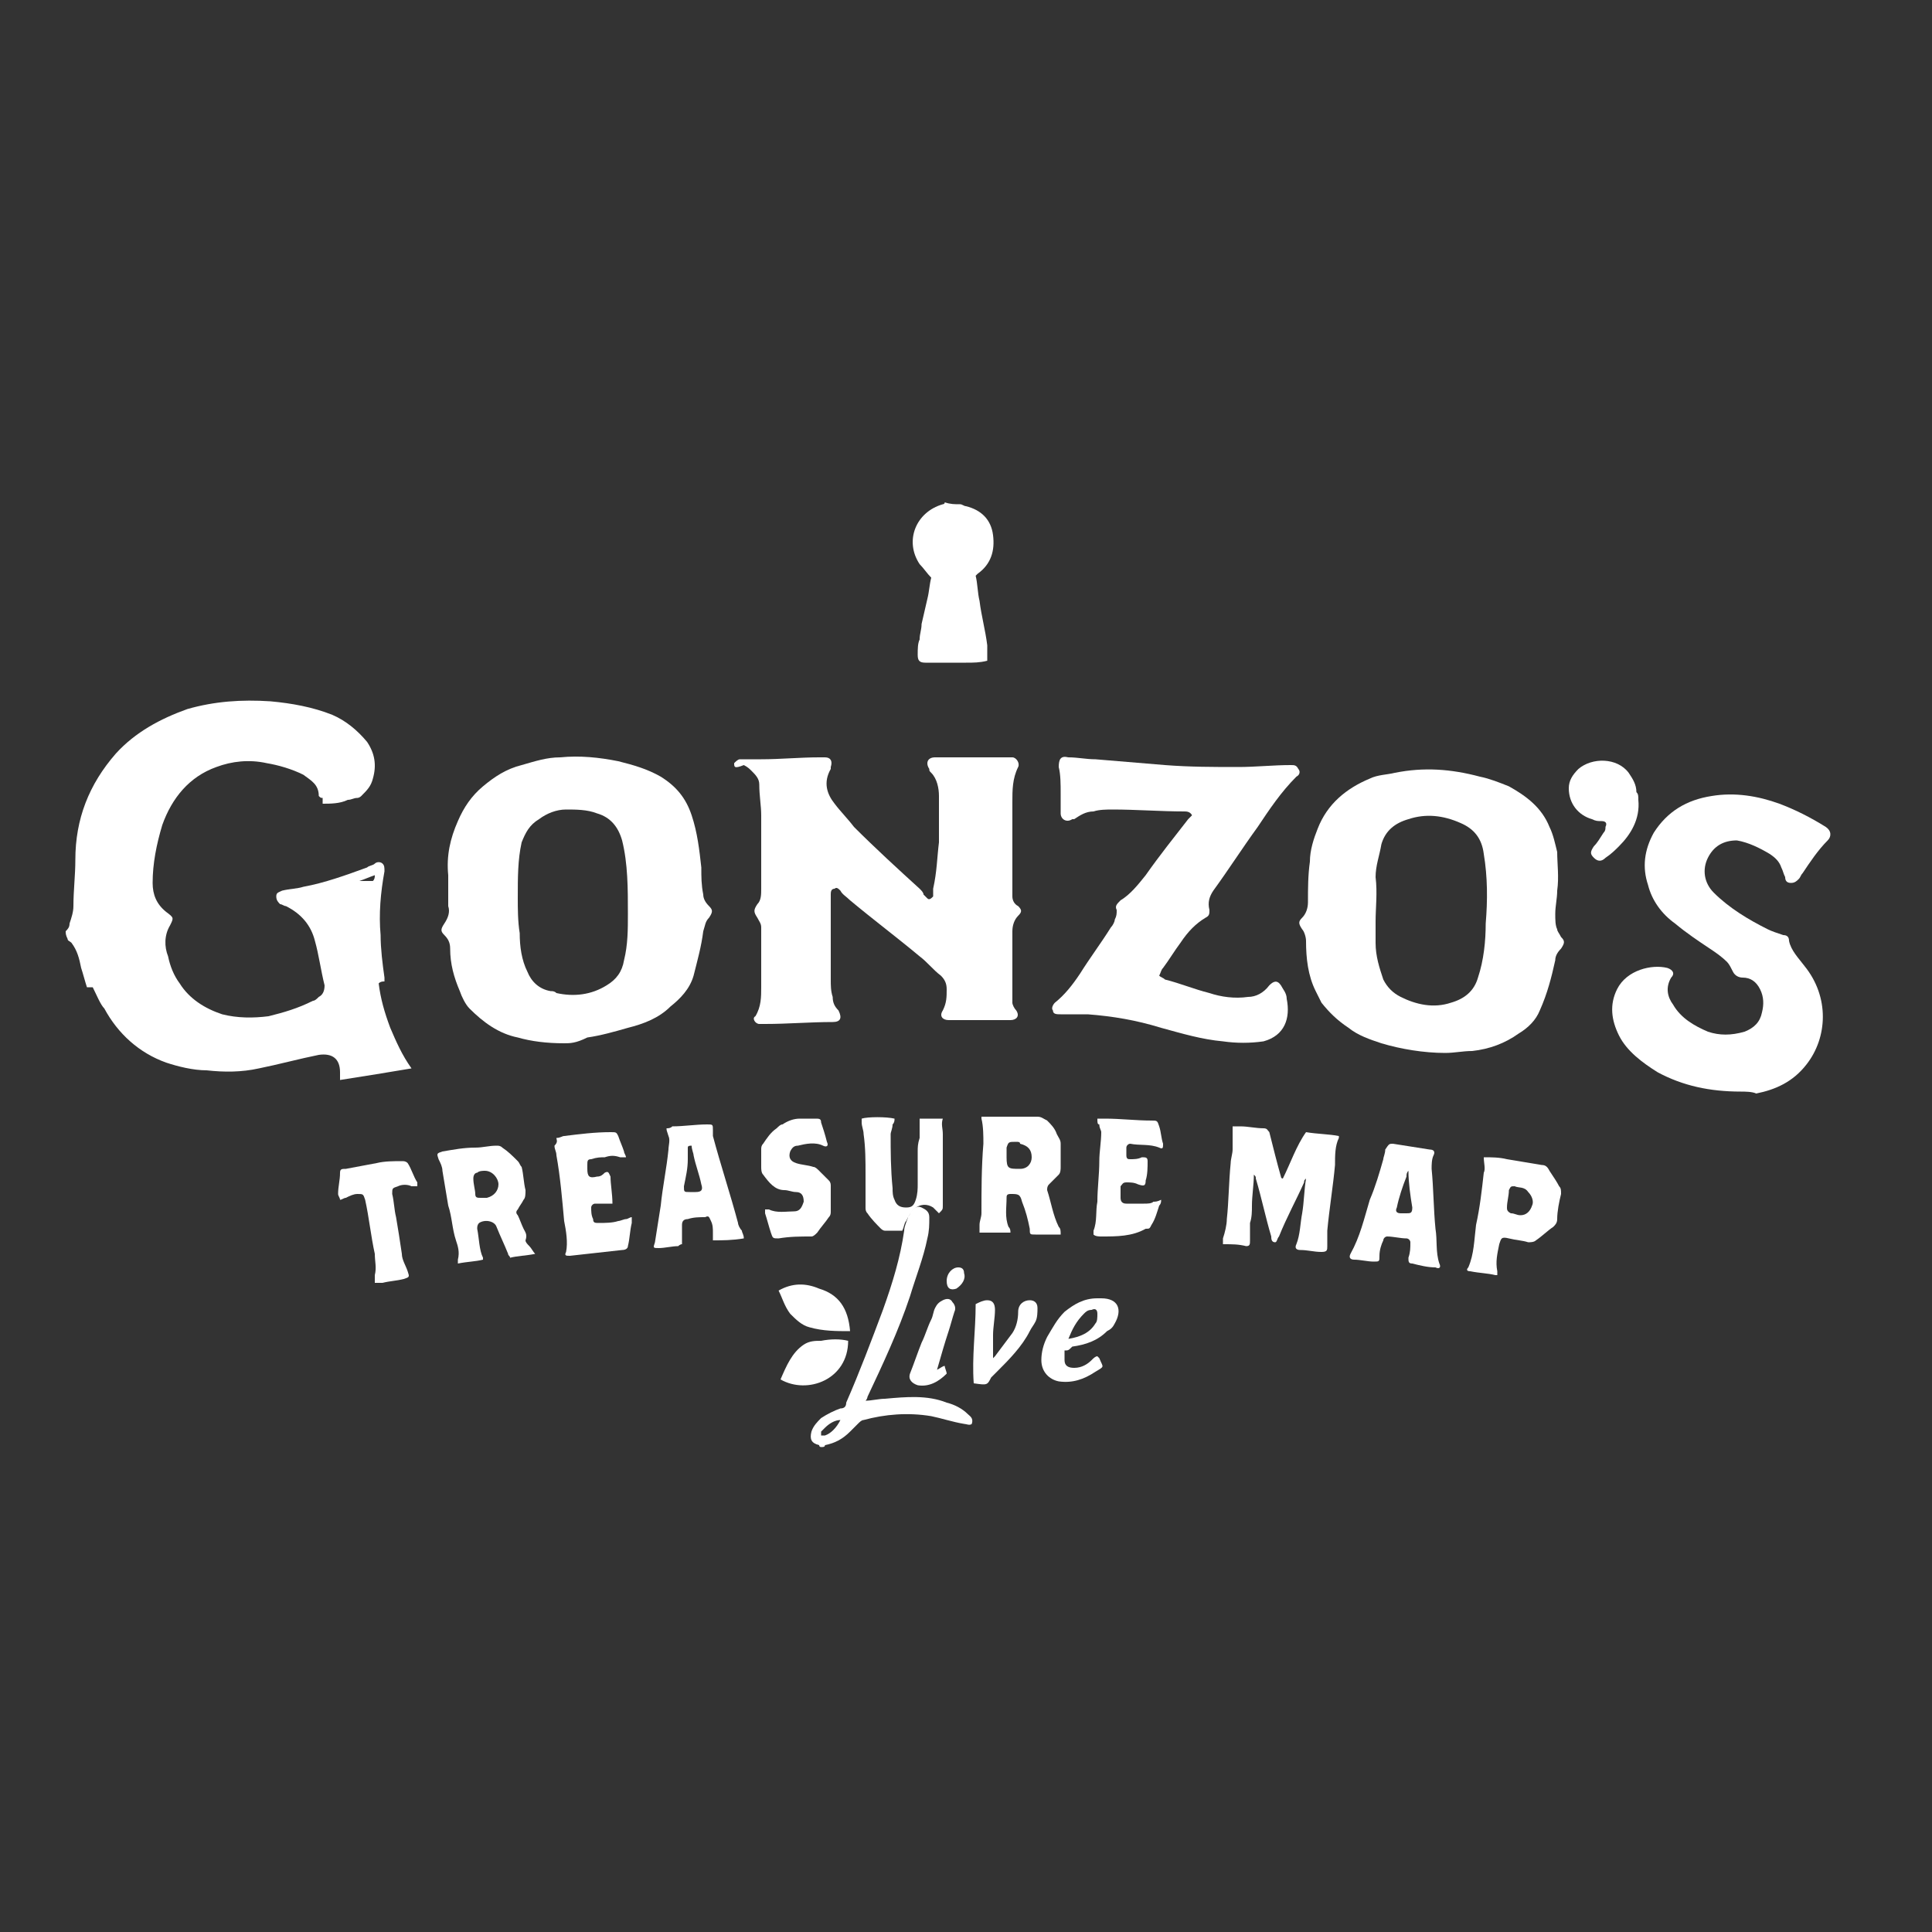 <?xml version="1.0" encoding="UTF-8"?> <svg xmlns="http://www.w3.org/2000/svg" xmlns:xlink="http://www.w3.org/1999/xlink" version="1.1" id="Layer_1" x="0px" y="0px" viewBox="0 0 100 100" style="enable-background:new 0 0 100 100;" xml:space="preserve"><rect x="0" y="0" width="100" height="100" fill="#333333" stroke="none"/> <path style="fill:#FFFFFF;" d="M3.4,48.2c0.1-0.1,0.2-0.2,0.2-0.4c0.1-0.3,0.2-0.6,0.2-0.9c0-0.8,0.1-1.6,0.1-2.4 c0-2.1,0.7-3.9,2.1-5.5c1-1.1,2.3-1.8,3.7-2.3c1.4-0.4,2.8-0.5,4.3-0.4c1.1,0.1,2.2,0.3,3.2,0.7c0.7,0.3,1.3,0.8,1.8,1.4 c0.4,0.6,0.5,1.2,0.3,1.9c-0.1,0.4-0.3,0.6-0.6,0.9c-0.1,0.1-0.2,0.1-0.2,0.1c-0.2,0-0.3,0.1-0.5,0.1c-0.4,0.2-0.9,0.2-1.3,0.2 c0-0.1,0-0.2,0-0.3c-0.1,0-0.1,0-0.2-0.1c0-0.6-0.4-0.8-0.8-1.1c-0.6-0.3-1.3-0.5-1.9-0.6c-0.9-0.2-1.8-0.1-2.6,0.2 c-1.4,0.5-2.3,1.6-2.8,3c-0.3,1-0.5,2-0.5,3c0,0.6,0.2,1.1,0.7,1.5c0,0,0,0,0,0c0.4,0.3,0.4,0.3,0.2,0.7c-0.3,0.5-0.3,1.1-0.1,1.6 c0.1,0.5,0.3,1,0.6,1.4c0.5,0.8,1.3,1.3,2.2,1.6c0.8,0.2,1.6,0.2,2.4,0.1c0.8-0.2,1.5-0.4,2.3-0.8c0.1,0,0.2-0.1,0.3-0.2 c0.2-0.1,0.3-0.3,0.3-0.6c-0.2-0.8-0.3-1.6-0.5-2.3c-0.2-0.8-0.7-1.4-1.5-1.8c-0.1,0-0.2-0.1-0.3-0.1c-0.1-0.1-0.2-0.2-0.2-0.4 c0-0.2,0.1-0.2,0.3-0.3c0.4-0.1,0.8-0.1,1.1-0.2c1.1-0.2,2.2-0.6,3.3-1c0.1-0.1,0.3-0.1,0.4-0.2c0.1-0.1,0.3-0.1,0.4,0 c0.1,0.1,0.1,0.2,0.1,0.4c-0.2,1.1-0.3,2.2-0.2,3.3c0,0.7,0.1,1.5,0.2,2.2c0,0.1,0,0.1,0,0.2c-0.1,0-0.2,0-0.3,0.1 c0.1,0.8,0.3,1.5,0.6,2.3c0.3,0.7,0.6,1.4,1.1,2.1c-1.2,0.2-2.4,0.4-3.7,0.6c0-0.2,0-0.3,0-0.4c0-0.7-0.4-1-1.1-0.9 c-1,0.2-2.1,0.5-3.1,0.7c-0.9,0.2-1.8,0.2-2.7,0.1c-0.7,0-1.5-0.2-2.1-0.4c-1.4-0.5-2.5-1.5-3.2-2.8C5.2,52,5,51.5,4.8,51.1 c-0.1,0-0.2,0-0.3,0c-0.1-0.3-0.2-0.7-0.3-1c-0.1-0.5-0.2-0.9-0.5-1.3c-0.1-0.1-0.2-0.1-0.2-0.2C3.4,48.4,3.4,48.3,3.4,48.2z M19.4,45.3c-0.3,0.1-0.5,0.2-0.8,0.3c0,0,0,0,0,0c0.2,0,0.5,0,0.7,0C19.4,45.5,19.4,45.4,19.4,45.3z"></path> <path style="fill:#FFFFFF;" d="M49.7,26.1c0.1,0,0.2,0.1,0.3,0.1c0.8,0.2,1.3,0.7,1.4,1.5c0.1,0.8-0.1,1.5-0.8,2c0,0,0,0-0.1,0.1 c0.1,0.4,0.1,0.9,0.2,1.3c0.1,0.8,0.3,1.5,0.4,2.3c0,0.3,0,0.5,0,0.8c-0.4,0.1-0.7,0.1-1.1,0.1c-0.5,0-1,0-1.5,0c-0.2,0-0.4,0-0.6,0 c-0.3,0-0.4-0.1-0.4-0.4c0-0.3,0-0.6,0.1-0.8c0-0.3,0.1-0.5,0.1-0.8c0.1-0.4,0.2-0.9,0.3-1.3c0.1-0.4,0.1-0.7,0.2-1.1 c-0.2-0.2-0.4-0.5-0.6-0.7c-0.8-1.2-0.2-2.7,1.2-3.1c0,0,0.1,0,0.1-0.1C49.2,26.1,49.4,26.1,49.7,26.1z"></path> <path style="fill:#FFFFFF;" d="M42.5,74.9c0,0-0.1,0-0.1-0.1c-0.4-0.1-0.5-0.3-0.4-0.7c0.1-0.3,0.3-0.5,0.5-0.7 c0.3-0.2,0.7-0.4,1-0.5c0.2,0,0.3-0.1,0.3-0.3c0.7-1.6,1.3-3.2,1.9-4.8c0.5-1.4,0.9-2.7,1.1-4.1c0-0.2,0.1-0.4,0.2-0.7 c0-0.1,0.1-0.1,0.1-0.2c0.2-0.3,0.4-0.4,0.6-0.3c0.2,0.1,0.4,0.2,0.4,0.5c0,0.4,0,0.7-0.1,1.1c-0.2,1-0.6,2-0.9,3 c-0.6,1.8-1.4,3.5-2.2,5.2c0,0,0,0.1-0.1,0.2c0.3,0,0.7-0.1,1-0.1c1.1-0.1,2.2-0.2,3.2,0.2c0.4,0.1,0.8,0.3,1.1,0.6 c0.1,0.1,0.3,0.2,0.2,0.5c-0.1,0.1-0.3,0-0.4,0c-0.6-0.1-1.2-0.3-1.7-0.4c-1.2-0.2-2.4-0.1-3.5,0.2c-0.1,0-0.2,0.1-0.3,0.2 c-0.1,0.1-0.2,0.2-0.4,0.4c-0.4,0.4-0.8,0.6-1.3,0.7C42.7,74.9,42.6,74.9,42.5,74.9z M43.5,73.5c-0.3,0-0.6,0.2-0.8,0.4 c-0.1,0.1-0.1,0.1-0.2,0.2c0,0,0,0.1,0,0.2c0,0,0.1,0,0.2,0C43,74.2,43.3,73.9,43.5,73.5z"></path> <path style="fill:#FFFFFF;" d="M48.6,43.6c0-0.8,0-1.6,0-2.4c0-0.4-0.1-0.9-0.4-1.2c-0.1-0.1-0.1-0.1-0.1-0.2 c-0.2-0.3-0.1-0.6,0.3-0.6c0.7,0,1.5,0,2.2,0c0.5,0,1,0,1.5,0c0.1,0,0.2,0,0.3,0c0.2,0,0.4,0.3,0.3,0.5c-0.3,0.6-0.3,1.2-0.3,1.8 c0,1.5,0,2.9,0,4.4c0,0.2,0,0.4,0,0.5c0,0.2,0.1,0.4,0.3,0.5c0.2,0.2,0.2,0.3,0,0.5c-0.2,0.2-0.3,0.5-0.3,0.8c0,1,0,2,0,3 c0,0.2,0,0.5,0,0.7c0,0.1,0.1,0.3,0.2,0.4c0.2,0.3,0,0.5-0.3,0.5c-0.2,0-0.3,0-0.5,0c-0.9,0-1.7,0-2.6,0c0,0-0.1,0-0.1,0 c-0.3,0-0.5-0.2-0.3-0.5c0.2-0.4,0.2-0.7,0.2-1.1c0-0.3-0.1-0.5-0.3-0.7c-0.4-0.3-0.7-0.7-1.1-1c-1.2-1-2.4-1.9-3.6-2.9 c-0.2-0.2-0.4-0.3-0.5-0.5c-0.1-0.1-0.2-0.2-0.3-0.1c-0.2,0-0.2,0.2-0.2,0.3c0,0.8,0,1.7,0,2.5c0,0.6,0,1.3,0,1.9 c0,0.3,0,0.6,0.1,0.9c0,0.3,0.1,0.5,0.3,0.7c0.2,0.4,0.1,0.6-0.3,0.6c-1.2,0-2.3,0.1-3.5,0.1c-0.1,0-0.2,0-0.3,0 c-0.2,0-0.4-0.3-0.2-0.4c0.3-0.5,0.3-1,0.3-1.5c0-0.5,0-1,0-1.6c0-0.5,0-1,0-1.5c0-0.2-0.1-0.3-0.2-0.5c-0.2-0.3-0.2-0.4,0-0.7 c0.2-0.2,0.2-0.5,0.2-0.8c0-1.3,0-2.5,0-3.8c0-0.5-0.1-1-0.1-1.6c0-0.3-0.2-0.5-0.4-0.7c-0.1-0.1-0.2-0.2-0.4-0.3 C38,39.8,38,39.7,38,39.5c0.1-0.1,0.2-0.2,0.3-0.2c0.4,0,0.7,0,1.1,0c1,0,2-0.1,3-0.1c0.1,0,0.2,0,0.3,0c0.3,0,0.4,0.2,0.3,0.5 c0,0,0,0.1,0,0.1c-0.4,0.7-0.2,1.3,0.2,1.8c0.3,0.4,0.7,0.8,1,1.2c1.1,1.1,2.3,2.2,3.4,3.2c0.1,0.1,0.2,0.2,0.2,0.3 c0.1,0.1,0.1,0.1,0.2,0.2c0.1,0.1,0.2,0,0.3-0.1c0-0.1,0-0.3,0-0.4C48.5,45.1,48.5,44.4,48.6,43.6C48.5,43.6,48.6,43.6,48.6,43.6z"></path> <path style="fill:#FFFFFF;" d="M80.6,46.1c0,0.4-0.1,0.8-0.1,1.2c0,0.3,0,0.6,0.1,0.8c0,0.1,0.1,0.2,0.2,0.4c0.2,0.2,0.2,0.3,0,0.6 c-0.2,0.2-0.3,0.4-0.3,0.6c-0.2,0.9-0.4,1.7-0.8,2.6c-0.2,0.5-0.6,0.9-1.1,1.2c-0.7,0.5-1.5,0.8-2.4,0.9c-0.5,0-0.9,0.1-1.4,0.1 c-1.1,0-2.3-0.2-3.3-0.5c-0.6-0.2-1.2-0.4-1.7-0.8c-0.6-0.4-1-0.8-1.4-1.3c-0.1-0.2-0.2-0.4-0.3-0.6c-0.4-0.8-0.5-1.7-0.5-2.6 c0-0.2-0.1-0.5-0.2-0.6c-0.2-0.3-0.2-0.4,0-0.6c0.2-0.2,0.3-0.5,0.3-0.8c0-0.7,0-1.4,0.1-2.1c0-0.6,0.2-1.2,0.4-1.7 c0.5-1.3,1.5-2.1,2.7-2.6c0.4-0.2,0.9-0.2,1.3-0.3c1.5-0.3,2.9-0.2,4.4,0.2c0.5,0.1,1,0.3,1.5,0.5c0.9,0.5,1.7,1.1,2.1,2.1 c0.2,0.4,0.3,0.9,0.4,1.3C80.6,44.7,80.7,45.4,80.6,46.1z M71.2,47.7C71.2,47.7,71.2,47.7,71.2,47.7c0,0.4,0,0.7,0,1.1 c0,0.7,0.2,1.3,0.4,1.9c0.2,0.4,0.5,0.7,0.9,0.9c0.8,0.4,1.7,0.6,2.6,0.3c0.7-0.2,1.2-0.6,1.4-1.3c0.3-0.9,0.4-1.9,0.4-2.8 c0.1-1.2,0.1-2.4-0.1-3.6c-0.1-0.8-0.5-1.3-1.2-1.6c-0.9-0.4-1.8-0.5-2.7-0.2c-0.7,0.2-1.2,0.6-1.4,1.3c-0.1,0.6-0.3,1.1-0.3,1.7 C71.3,46.2,71.2,47,71.2,47.7z"></path> <path style="fill:#FFFFFF;" d="M29.2,54c-0.9,0-1.7-0.1-2.4-0.3c-1-0.2-1.8-0.8-2.5-1.5c-0.2-0.2-0.4-0.6-0.5-0.9 c-0.3-0.7-0.5-1.4-0.5-2.2c0-0.3-0.1-0.5-0.3-0.7c-0.2-0.2-0.2-0.3,0-0.6c0.2-0.3,0.3-0.6,0.2-0.9c0-0.5,0-1.1,0-1.6 c-0.1-1,0.1-1.9,0.5-2.8c0.3-0.7,0.7-1.3,1.3-1.8c0.6-0.5,1.2-0.9,2-1.1c0.7-0.2,1.3-0.4,2-0.4c1-0.1,2,0,3,0.2 c0.8,0.2,1.5,0.4,2.2,0.8c0.8,0.5,1.3,1.1,1.6,2c0.3,0.9,0.4,1.8,0.5,2.7c0,0.5,0,0.9,0.1,1.4c0,0.2,0.1,0.4,0.3,0.6 c0.2,0.2,0.2,0.3,0,0.6c-0.2,0.2-0.2,0.4-0.3,0.7c-0.1,0.8-0.3,1.5-0.5,2.3c-0.2,0.7-0.7,1.2-1.2,1.6c-0.6,0.6-1.4,0.9-2.2,1.1 c-0.7,0.2-1.4,0.4-2.1,0.5C29.8,54,29.5,54,29.2,54z M26.8,46.5c0,0.5,0,1.2,0.1,1.8c0,0.7,0.1,1.4,0.4,2c0.2,0.5,0.6,0.9,1.2,1 c0.1,0,0.2,0,0.3,0.1c0.9,0.2,1.8,0.1,2.6-0.4c0.5-0.3,0.8-0.7,0.9-1.3c0.2-0.8,0.2-1.6,0.2-2.4c0-1.3,0-2.6-0.3-3.8 c-0.2-0.7-0.6-1.2-1.3-1.4c-0.5-0.2-1.1-0.2-1.6-0.2c-0.5,0-1,0.2-1.4,0.5c-0.5,0.3-0.7,0.7-0.9,1.2C26.8,44.5,26.8,45.4,26.8,46.5z "></path> <path style="fill:#FFFFFF;" d="M61.7,42.2C61.6,42,61.4,42,61.3,42c-1.2,0-2.5-0.1-3.7-0.1c-0.3,0-0.7,0-1,0.1c-0.4,0-0.7,0.2-1,0.4 c0,0,0,0-0.1,0c-0.3,0.2-0.6,0-0.6-0.3c0-0.3,0-0.6,0-1c0-0.5,0-1-0.1-1.4c0-0.4,0.1-0.6,0.5-0.5c0.5,0,0.9,0.1,1.4,0.1 c1.2,0.1,2.4,0.2,3.6,0.3c1.3,0.1,2.5,0.1,3.8,0.1c0.9,0,1.8-0.1,2.7-0.1c0.2,0,0.3,0,0.4,0.2c0.1,0.1,0.1,0.3-0.1,0.4 c-0.8,0.8-1.4,1.7-2,2.6c-0.8,1.1-1.5,2.2-2.3,3.3c-0.2,0.3-0.3,0.6-0.2,1c0,0.2,0,0.3-0.2,0.4c-0.5,0.3-0.9,0.7-1.3,1.3 c-0.3,0.4-0.6,0.9-0.9,1.3c-0.1,0.1-0.1,0.2-0.2,0.4c0.1,0.1,0.2,0.1,0.3,0.2c0.8,0.2,1.5,0.5,2.3,0.7c0.6,0.2,1.3,0.3,2,0.2 c0.4,0,0.8-0.2,1.1-0.6c0.2-0.2,0.4-0.3,0.6,0c0.1,0.2,0.3,0.4,0.3,0.7c0.2,1-0.1,1.9-1.2,2.2C64.7,54,64,54,63.3,53.9 c-1.1-0.1-2.1-0.4-3.2-0.7c-1.3-0.4-2.5-0.6-3.8-0.7c-0.5,0-0.9,0-1.4,0c-0.2,0-0.4,0-0.4-0.2c-0.1-0.1,0-0.3,0.1-0.4 c0.5-0.4,0.9-0.9,1.3-1.5c0.5-0.8,1.1-1.6,1.6-2.4c0.1-0.1,0.2-0.3,0.2-0.4c0.1-0.2,0.1-0.3,0.1-0.5c-0.1-0.2,0-0.3,0.2-0.5 c0.5-0.3,0.9-0.8,1.3-1.3c0.7-1,1.5-2,2.2-2.9C61.5,42.4,61.6,42.3,61.7,42.2z"></path> <path style="fill:#FFFFFF;" d="M90.1,56.5c-1.6,0-3-0.3-4.3-1c-0.8-0.5-1.6-1.1-2-1.9c-0.4-0.8-0.5-1.6-0.1-2.4 c0.5-1,1.8-1.3,2.6-1.1c0.3,0.1,0.4,0.3,0.2,0.5c-0.3,0.5-0.2,1,0.1,1.4c0.4,0.7,1.1,1.1,1.8,1.4c0.6,0.2,1.2,0.2,1.9,0 c0.5-0.2,0.8-0.5,0.9-1c0.1-0.4,0.1-0.8-0.1-1.2c-0.2-0.4-0.5-0.6-0.9-0.6c-0.2,0-0.4-0.1-0.5-0.3c-0.1-0.2-0.2-0.4-0.3-0.5 c-0.3-0.3-0.6-0.5-0.9-0.7c-0.6-0.4-1.2-0.8-1.8-1.3c-0.7-0.5-1.2-1.2-1.4-2c-0.3-0.9-0.2-1.8,0.3-2.7c0.7-1.1,1.7-1.7,3-1.9 c1.2-0.2,2.4,0,3.5,0.4c0.8,0.3,1.6,0.7,2.4,1.2c0.3,0.2,0.3,0.5,0.1,0.7c-0.5,0.5-0.9,1.1-1.3,1.7c-0.1,0.1-0.1,0.2-0.2,0.3 c-0.1,0.1-0.2,0.2-0.4,0.2c-0.2,0-0.3-0.1-0.3-0.3c-0.1-0.2-0.1-0.3-0.2-0.5c-0.1-0.3-0.3-0.5-0.6-0.7c-0.5-0.3-1.1-0.6-1.7-0.7 c-0.7,0-1.2,0.3-1.5,0.9c-0.3,0.6-0.2,1.3,0.3,1.8c0.8,0.8,1.8,1.4,2.8,1.9c0.2,0.1,0.5,0.2,0.8,0.3c0.2,0,0.3,0.1,0.3,0.3 c0.1,0.5,0.5,0.9,0.8,1.3c1.3,1.6,1.2,3.7,0.1,5.1c-0.7,0.9-1.6,1.3-2.6,1.5C90.7,56.5,90.3,56.5,90.1,56.5z"></path> <path style="fill:#FFFFFF;" d="M63.3,64.4c0-0.1,0-0.2,0-0.3c0.1-0.3,0.2-0.7,0.2-1c0.1-0.9,0.1-1.9,0.2-2.9c0-0.2,0.1-0.5,0.1-0.7 c0-0.3,0-0.5,0-0.8c0-0.1,0-0.2,0-0.4c0.2,0,0.3,0,0.4,0c0.4,0,0.8,0.1,1.2,0.1c0.2,0,0.2,0.1,0.3,0.2c0.2,0.8,0.4,1.6,0.6,2.3 c0,0,0,0.1,0.1,0.1c0.4-0.8,0.7-1.7,1.2-2.4c0.6,0.1,1.2,0.1,1.7,0.2c0,0,0,0.1,0,0.1c-0.2,0.4-0.2,0.9-0.2,1.4 c-0.1,1.1-0.3,2.3-0.4,3.4c0,0.2,0,0.5,0,0.8c0,0.2,0,0.3-0.3,0.3c-0.4,0-0.7-0.1-1.1-0.1c-0.2,0-0.3-0.1-0.2-0.3 c0.2-0.5,0.2-1.1,0.3-1.6c0.1-0.6,0.1-1.2,0.2-1.8c-0.1,0.1-0.1,0.1-0.1,0.2c-0.4,0.9-0.9,1.8-1.3,2.8c-0.1,0.1-0.1,0.3-0.2,0.3 c-0.2,0-0.2-0.2-0.2-0.3C65.5,63,65.3,62,65,61c0-0.1,0-0.1-0.1-0.2c0,0.5-0.1,1.1-0.1,1.6c0,0.3,0,0.6-0.1,0.9c0,0.3,0,0.6,0,0.9 c0,0.2,0,0.3-0.2,0.3C64.1,64.4,63.8,64.4,63.3,64.4z"></path> <path style="fill:#FFFFFF;" d="M52.3,63.8c-0.5,0-1,0-1.6,0c0-0.1,0-0.2,0-0.4c0-0.2,0.1-0.4,0.1-0.6c0-1.2,0-2.4,0.1-3.6 c0-0.4,0-0.9-0.1-1.3c0,0,0-0.1,0-0.1c0,0,0.1,0,0.1,0c0.9,0,1.9,0,2.8,0c0.2,0,0.3,0.1,0.5,0.2c0.2,0.2,0.4,0.4,0.5,0.7 c0.1,0.2,0.2,0.3,0.2,0.5c0,0.4,0,0.8,0,1.2c0,0.1,0,0.3-0.1,0.4c-0.2,0.2-0.3,0.3-0.5,0.5c-0.1,0.1-0.1,0.2-0.1,0.3 c0.2,0.6,0.3,1.3,0.6,1.9c0.1,0.1,0.1,0.2,0.1,0.4c-0.2,0-0.3,0-0.4,0c-0.3,0-0.6,0-0.9,0c-0.3,0-0.3,0-0.3-0.3 c-0.1-0.5-0.2-0.9-0.4-1.4c-0.1-0.4-0.2-0.4-0.6-0.4c-0.2,0-0.2,0.1-0.2,0.2c0,0.5-0.1,1,0.1,1.5C52.3,63.6,52.3,63.7,52.3,63.8z M52.6,59.1C52.6,59.1,52.6,59.1,52.6,59.1C52.6,59.1,52.6,59.1,52.6,59.1c-0.4,0-0.4,0-0.5,0.3c0,0.2,0,0.3,0,0.5 c0,0.6,0.1,0.6,0.7,0.6c0.4,0,0.6-0.3,0.6-0.6c0-0.4-0.2-0.6-0.6-0.7C52.8,59.1,52.7,59.1,52.6,59.1z"></path> <path style="fill:#FFFFFF;" d="M27.7,64.9c-0.5,0.1-0.9,0.1-1.3,0.2c0-0.1-0.1-0.1-0.1-0.2c-0.2-0.5-0.4-0.9-0.6-1.4 c-0.1-0.3-0.6-0.4-0.9-0.2c-0.1,0.1-0.1,0.2-0.1,0.3c0.1,0.5,0.1,1.1,0.3,1.5c0,0,0,0,0,0.1c-0.4,0.1-0.8,0.1-1.3,0.2 c0-0.1,0-0.2,0-0.2c0.1-0.4,0-0.7-0.1-1c-0.2-0.6-0.2-1.2-0.4-1.8c-0.1-0.6-0.2-1.2-0.3-1.8c0-0.2-0.1-0.4-0.2-0.6 c-0.1-0.3-0.1-0.3,0.2-0.4c0.6-0.1,1.1-0.2,1.7-0.2c0.4,0,0.7-0.1,1.1-0.1c0.1,0,0.2,0,0.3,0.1c0.3,0.2,0.5,0.4,0.8,0.7 c0.1,0.1,0.1,0.2,0.2,0.3c0.1,0.4,0.1,0.8,0.2,1.2c0,0.2,0,0.4-0.1,0.5c-0.1,0.2-0.2,0.3-0.3,0.5c-0.1,0.1-0.1,0.2,0,0.3 c0.1,0.2,0.2,0.5,0.3,0.7c0.1,0.2,0.2,0.3,0.1,0.6c0,0.1,0.1,0.2,0.2,0.3C27.5,64.6,27.6,64.8,27.7,64.9z M25.1,60.6 c-0.1,0-0.3,0-0.4,0.1c-0.1,0-0.2,0.1-0.2,0.3c0,0.3,0.1,0.6,0.1,0.8c0,0.2,0.1,0.2,0.3,0.2c0.1,0,0.2,0,0.3,0 c0.4-0.1,0.6-0.4,0.6-0.7C25.8,61,25.5,60.6,25.1,60.6z"></path> <path style="fill:#FFFFFF;" d="M72.1,59.2c0.6,0.1,1.3,0.2,1.9,0.3c0.2,0,0.3,0.1,0.2,0.3c-0.1,0.2-0.1,0.5-0.1,0.7 c0.1,1,0.1,2.1,0.2,3.1c0.1,0.6,0,1.2,0.2,1.8c0.1,0.2,0,0.3-0.2,0.2c-0.4,0-0.8-0.1-1.2-0.2c-0.2,0-0.2-0.1-0.2-0.3 c0.1-0.3,0.1-0.5,0.1-0.8c0-0.1-0.1-0.2-0.2-0.2c-0.3,0-0.7-0.1-1-0.1c-0.1,0-0.2,0.1-0.2,0.2c-0.1,0.2-0.2,0.5-0.2,0.8 c0,0.3,0,0.3-0.3,0.3c-0.3,0-0.7-0.1-1-0.1c-0.2,0-0.3-0.1-0.2-0.3c0.5-0.9,0.7-1.8,1-2.8c0.3-0.7,0.5-1.4,0.7-2.1 c0-0.1,0.1-0.3,0.1-0.5C71.9,59.2,71.9,59.2,72.1,59.2z M72.9,60.6C72.9,60.6,72.9,60.5,72.9,60.6c-0.1,0.1-0.1,0.2-0.1,0.3 c-0.2,0.5-0.4,1.1-0.5,1.6c-0.1,0.2,0,0.3,0.2,0.3c0.1,0,0.2,0,0.3,0c0.2,0,0.3,0,0.3-0.3C73,61.9,72.9,61.2,72.9,60.6z"></path> <path style="fill:#FFFFFF;" d="M34.5,58.4c0.1,0,0.2,0,0.3-0.1c0.6,0,1.2-0.1,1.8-0.1c0.3,0,0.3,0,0.3,0.3c0,0.1,0,0.2,0,0.3 c0.4,1.5,0.9,3,1.3,4.5c0,0.1,0.1,0.3,0.2,0.4c0,0.1,0.1,0.2,0.1,0.4c-0.6,0.1-1.1,0.1-1.6,0.1c0-0.1,0-0.3,0-0.4 c0-0.2,0-0.4-0.1-0.6c-0.1-0.2-0.1-0.3-0.3-0.2c-0.3,0-0.6,0-0.9,0.1c-0.2,0-0.3,0.1-0.3,0.3c0,0.2,0,0.5,0,0.7c0,0.1,0,0.2,0,0.3 c-0.1,0-0.2,0.1-0.2,0.1c-0.3,0-0.7,0.1-1,0.1c-0.3,0-0.3,0-0.2-0.3c0.1-0.6,0.2-1.3,0.3-1.9c0.1-1,0.3-1.9,0.4-2.9 c0-0.2,0.1-0.5,0-0.7C34.5,58.5,34.5,58.5,34.5,58.4z M35.8,59.3c-0.1,0-0.2,0-0.2,0.1c0,0.2,0,0.4,0,0.6c0,0.5-0.1,0.9-0.2,1.4 c0,0.3,0,0.3,0.3,0.3c0.1,0,0.2,0,0.3,0c0.3,0,0.4-0.1,0.3-0.4c-0.1-0.5-0.3-1-0.4-1.5C35.9,59.7,35.8,59.5,35.8,59.3z"></path> <path style="fill:#FFFFFF;" d="M76.8,59.9c0.4,0,0.8,0,1.2,0.1c0.6,0.1,1.2,0.2,1.8,0.3c0.2,0,0.3,0.1,0.4,0.3 c0.2,0.3,0.4,0.6,0.5,0.8c0.1,0.1,0.1,0.2,0.1,0.4c-0.1,0.4-0.2,0.9-0.2,1.3c0,0.2-0.1,0.3-0.2,0.4c-0.3,0.2-0.6,0.5-0.9,0.7 c-0.1,0.1-0.3,0.1-0.4,0.1c-0.3-0.1-0.6-0.1-1-0.2c-0.4-0.1-0.4,0-0.5,0.3c-0.1,0.5-0.2,0.9-0.1,1.4c0,0,0,0.1,0,0.1c0,0,0,0,0,0.1 c0,0-0.1,0-0.1,0c-0.4-0.1-0.8-0.1-1.3-0.2c-0.2,0-0.2-0.1-0.1-0.2c0.3-0.7,0.3-1.4,0.4-2.2c0.2-0.9,0.3-1.8,0.4-2.7 C76.9,60.5,76.8,60.2,76.8,59.9z M78.4,61.4c-0.2,0-0.2,0-0.3,0.2c0,0.3-0.1,0.6-0.1,0.9c0,0.1,0,0.2,0.2,0.3c0.2,0,0.3,0.1,0.5,0.1 c0.3,0,0.5-0.2,0.6-0.5c0.1-0.2,0-0.5-0.2-0.7C78.9,61.4,78.6,61.5,78.4,61.4z"></path> <path style="fill:#FFFFFF;" d="M44.6,57.9c0.3-0.1,1.3-0.1,1.7,0c0,0.1,0,0.2-0.1,0.3c0,0.2-0.1,0.4-0.1,0.5c0,0.9,0,1.8,0.1,2.8 c0,0.2,0,0.4,0.1,0.6c0.1,0.3,0.3,0.4,0.6,0.4c0.3,0,0.4-0.1,0.5-0.4c0.1-0.3,0.1-0.6,0.1-0.8c0-0.6,0-1.1,0-1.7 c0-0.2,0-0.4,0.1-0.7c0-0.3,0-0.6,0-1c0.4,0,0.8,0,1.2,0c0,0,0,0,0,0c-0.1,0.3,0,0.5,0,0.8c0,0.9,0,1.8,0,2.7c0,0.3,0,0.7,0,1 c0,0.2,0,0.2-0.2,0.4c-0.1-0.1-0.2-0.2-0.3-0.3c-0.3-0.2-0.7-0.2-1,0.1c-0.2,0.2-0.3,0.4-0.4,0.6c-0.1,0.1-0.1,0.3-0.2,0.5 c-0.3,0-0.6,0-0.9,0c-0.1,0-0.2-0.1-0.2-0.1c-0.2-0.2-0.5-0.5-0.7-0.8c-0.1-0.1-0.1-0.2-0.1-0.3c0-0.6,0-1.2,0-1.7 c0-0.7,0-1.4-0.1-2.1c0-0.2-0.1-0.4-0.1-0.6C44.6,58.1,44.6,58,44.6,57.9z"></path> <path style="fill:#FFFFFF;" d="M28.8,58.9c0.2,0,0.3-0.1,0.4-0.1c0.8-0.1,1.6-0.2,2.4-0.2c0.3,0,0.3,0,0.4,0.2 c0.1,0.3,0.2,0.5,0.3,0.8c0,0.1,0.1,0.2,0.1,0.3c-0.1,0-0.2,0-0.3,0c-0.3-0.1-0.5-0.1-0.8,0c-0.2,0-0.4,0-0.7,0.1 c-0.2,0-0.2,0.1-0.2,0.3c0,0.1,0,0.1,0,0.2c0,0.4,0.1,0.5,0.5,0.4c0.2,0,0.3-0.1,0.4-0.2c0.2-0.1,0.2,0,0.3,0.2 c0,0.4,0.1,0.9,0.1,1.4c-0.1,0-0.2,0-0.3,0c-0.2,0-0.4,0-0.6,0c-0.1,0-0.2,0.1-0.2,0.2c0,0.2,0,0.4,0.1,0.6c0,0.2,0.1,0.2,0.3,0.2 c0.3,0,0.7,0,1-0.1c0.1,0,0.3-0.1,0.4-0.1c0.1,0,0.2-0.1,0.3-0.1c0,0.1,0,0.2,0,0.3c-0.1,0.4-0.1,0.8-0.2,1.2c0,0.1-0.1,0.2-0.3,0.2 c-0.9,0.1-1.8,0.2-2.7,0.3c-0.2,0-0.3,0-0.2-0.2c0.1-0.5,0-1.1-0.1-1.6c-0.1-1.1-0.2-2.3-0.4-3.4c0-0.2-0.1-0.3-0.1-0.5 C28.9,59.1,28.8,59,28.8,58.9z"></path> <path style="fill:#FFFFFF;" d="M56.8,57.9c0.1,0,0.3,0,0.4,0c0.8,0,1.6,0.1,2.4,0.1c0.3,0,0.3,0,0.4,0.3c0.1,0.3,0.1,0.6,0.2,0.9 c0,0.2,0,0.3-0.2,0.2c-0.5-0.2-1-0.1-1.5-0.2c-0.1,0-0.2,0.1-0.2,0.2c0,0.1,0,0.3,0,0.4c0,0.2,0.1,0.2,0.2,0.2c0.2,0,0.4,0,0.6-0.1 c0.2,0,0.3,0,0.3,0.2c0,0.3,0,0.7-0.1,1c0,0.3-0.1,0.3-0.4,0.2c-0.2-0.1-0.4-0.1-0.6-0.1c-0.2,0-0.2,0.1-0.3,0.2c0,0.2,0,0.4,0,0.6 c0,0.2,0.1,0.3,0.3,0.3c0.3,0,0.6,0,0.9,0c0.2,0,0.4,0,0.5-0.1c0.1,0,0.2,0,0.4-0.1c0,0.1,0,0.2-0.1,0.3c-0.1,0.3-0.2,0.7-0.4,1 c-0.1,0.2-0.1,0.2-0.3,0.2C58.6,64,57.8,64,57,64c-0.1,0-0.3,0-0.4-0.1c0-0.1,0-0.2,0-0.2c0.2-0.5,0.1-1,0.2-1.5 c0-0.7,0.1-1.4,0.1-2.1c0-0.5,0.1-1,0.1-1.5c0-0.1-0.1-0.2-0.1-0.4C56.8,58.2,56.8,58.1,56.8,57.9z"></path> <path style="fill:#FFFFFF;" d="M41.4,57.9c0.3,0,0.5,0,0.8,0c0.2,0,0.3,0,0.3,0.2c0.1,0.3,0.2,0.6,0.3,1c0.1,0.2,0,0.3-0.2,0.2 c-0.4-0.2-0.9-0.1-1.3,0c-0.2,0-0.3,0.1-0.4,0.3c-0.1,0.3,0,0.5,0.3,0.6c0.3,0.1,0.6,0.1,0.9,0.2c0.1,0,0.2,0.1,0.3,0.2 c0.2,0.2,0.3,0.3,0.5,0.5c0.1,0.1,0.1,0.2,0.1,0.3c0,0.4,0,0.9,0,1.3c0,0.1,0,0.2-0.1,0.3c-0.2,0.3-0.4,0.5-0.6,0.8 c-0.1,0.1-0.2,0.2-0.3,0.2c-0.6,0-1.1,0-1.7,0.1c-0.3,0-0.3,0-0.4-0.3c-0.1-0.3-0.2-0.7-0.3-1c0-0.1,0-0.2,0-0.2c0,0,0.2,0,0.2,0 c0.4,0.2,0.9,0.1,1.3,0.1c0.3,0,0.4-0.2,0.5-0.5c0-0.3-0.1-0.5-0.4-0.5c-0.2,0-0.4-0.1-0.6-0.1c-0.5,0-0.8-0.4-1.1-0.8 c-0.1-0.1-0.1-0.3-0.1-0.4c0-0.3,0-0.6,0-0.9c0-0.1,0-0.2,0.1-0.3c0.2-0.3,0.4-0.6,0.7-0.8c0.1-0.1,0.2-0.2,0.3-0.2 C40.8,58,41.1,57.9,41.4,57.9C41.4,57.9,41.4,57.9,41.4,57.9z"></path> <path style="fill:#FFFFFF;" d="M21.6,61.4c-0.1,0-0.2,0-0.3,0c-0.2-0.1-0.5-0.1-0.7,0c-0.3,0.1-0.3,0.1-0.3,0.4 c0.1,0.4,0.1,0.8,0.2,1.2c0.1,0.6,0.2,1.2,0.3,1.9c0,0.3,0.2,0.6,0.3,0.9c0.1,0.3,0.1,0.3-0.2,0.4c-0.4,0.1-0.7,0.1-1.1,0.2 c-0.1,0-0.2,0-0.4,0c0-0.1,0-0.3,0-0.4c0.1-0.4,0-0.7,0-1.1c-0.2-0.9-0.3-1.9-0.5-2.8c-0.1-0.3-0.1-0.3-0.4-0.3 c-0.2,0-0.4,0.1-0.6,0.2c-0.1,0-0.2,0.1-0.3,0.1c0-0.1-0.1-0.2-0.1-0.3c0-0.4,0.1-0.7,0.1-1.1c0-0.2,0.1-0.2,0.3-0.2 c0.5-0.1,1.1-0.2,1.6-0.3c0.4-0.1,0.9-0.1,1.3-0.1c0.1,0,0.2,0,0.3,0.1c0.2,0.3,0.3,0.7,0.5,1C21.6,61.2,21.6,61.3,21.6,61.4z"></path> <path style="fill:#FFFFFF;" d="M84.8,41.4c0.1,1-0.4,1.8-1,2.4c-0.2,0.2-0.4,0.4-0.7,0.6c-0.2,0.2-0.4,0.2-0.6,0 c-0.2-0.2-0.2-0.3,0-0.6c0.2-0.2,0.3-0.4,0.5-0.7c0.1-0.1,0.1-0.2,0.1-0.3c0.1-0.2,0-0.3-0.2-0.3c-0.2,0-0.3,0-0.5-0.1 c-0.7-0.2-1.2-0.8-1.2-1.6c0-0.4,0.2-0.7,0.5-1c0.7-0.6,2-0.6,2.6,0.2c0.2,0.3,0.4,0.6,0.4,1C84.8,41.1,84.8,41.2,84.8,41.4z"></path> <path style="fill:#FFFFFF;" d="M55.1,69.9c0,0.2,0,0.3,0,0.5c0,0.3,0.2,0.4,0.5,0.4c0.4,0,0.7-0.2,0.9-0.4c0.1-0.1,0.2-0.2,0.3-0.2 c0,0,0.1,0.1,0.1,0.1c0.2,0.5,0.3,0.4-0.2,0.7c-0.6,0.4-1.2,0.6-1.9,0.5c-0.5-0.1-0.9-0.5-0.9-1.1c0-0.4,0.1-0.8,0.3-1.2 c0.3-0.5,0.5-0.9,0.9-1.3c0.5-0.4,1-0.7,1.7-0.7c0.1,0,0.1,0,0.2,0c0.9,0,1.1,0.6,0.7,1.3c-0.1,0.2-0.2,0.3-0.4,0.4 c-0.5,0.5-1.1,0.7-1.8,0.8C55.3,69.9,55.3,69.9,55.1,69.9C55.2,69.9,55.2,69.9,55.1,69.9z M55.3,69.3c0.6-0.1,1.1-0.3,1.4-0.8 c0.1-0.1,0.1-0.3,0.1-0.5c0-0.2-0.1-0.3-0.3-0.2c-0.2,0-0.3,0.1-0.4,0.2C55.7,68.4,55.5,68.8,55.3,69.3z"></path> <path style="fill:#FFFFFF;" d="M50.4,71.6c-0.1-1.4,0.1-2.7,0.1-4.1c0.2-0.1,0.4-0.2,0.6-0.2c0.3,0,0.4,0.2,0.4,0.5 c0,0.4-0.1,0.9-0.1,1.3c0,0.4,0,0.8,0,1.2c0,0,0.1-0.1,0.1-0.1c0.3-0.4,0.6-0.8,0.9-1.2c0.2-0.3,0.3-0.7,0.3-1.1 c0-0.4,0.3-0.6,0.6-0.6c0.2,0,0.4,0.1,0.4,0.4c0,0.2,0,0.5-0.1,0.7c-0.1,0.2-0.2,0.3-0.3,0.5c-0.4,0.8-1.1,1.5-1.7,2.1 c-0.1,0.1-0.2,0.2-0.3,0.3C51.1,71.7,51.1,71.7,50.4,71.6z"></path> <path style="fill:#FFFFFF;" d="M44,68.9c-0.7,0-1.4,0-2.1-0.2c-0.4-0.1-0.7-0.4-1-0.7c-0.3-0.4-0.4-0.8-0.6-1.2 c0.7-0.4,1.4-0.4,2.1-0.1C43.4,67,43.9,67.7,44,68.9z"></path> <path style="fill:#FFFFFF;" d="M40.4,71.4c0.3-0.7,0.6-1.4,1.2-1.8c0.3-0.2,0.6-0.2,0.9-0.2c0.5-0.1,1-0.1,1.4,0 C43.9,71.4,41.8,72.2,40.4,71.4z"></path> <path style="fill:#FFFFFF;" d="M48.5,70.9c0.2-0.1,0.3-0.2,0.4-0.2c0,0.1,0.1,0.3,0.1,0.4c-0.4,0.4-0.9,0.7-1.5,0.6 c-0.3-0.1-0.5-0.3-0.4-0.6c0.2-0.5,0.4-1.1,0.6-1.6c0.2-0.4,0.3-0.8,0.5-1.2c0.1-0.2,0.1-0.4,0.2-0.6c0.1-0.2,0.2-0.3,0.4-0.4 c0.2-0.1,0.4-0.1,0.5,0.1c0.1,0.1,0.2,0.3,0.1,0.5c-0.1,0.3-0.2,0.7-0.3,1C48.9,69.5,48.7,70.2,48.5,70.9z"></path> <path style="fill:#FFFFFF;" d="M49.6,65.6c0.2,0,0.3,0.1,0.3,0.3c0.1,0.3-0.1,0.6-0.4,0.8c-0.3,0.1-0.5,0-0.5-0.4 C49,65.9,49.3,65.6,49.6,65.6z"></path> </svg> 